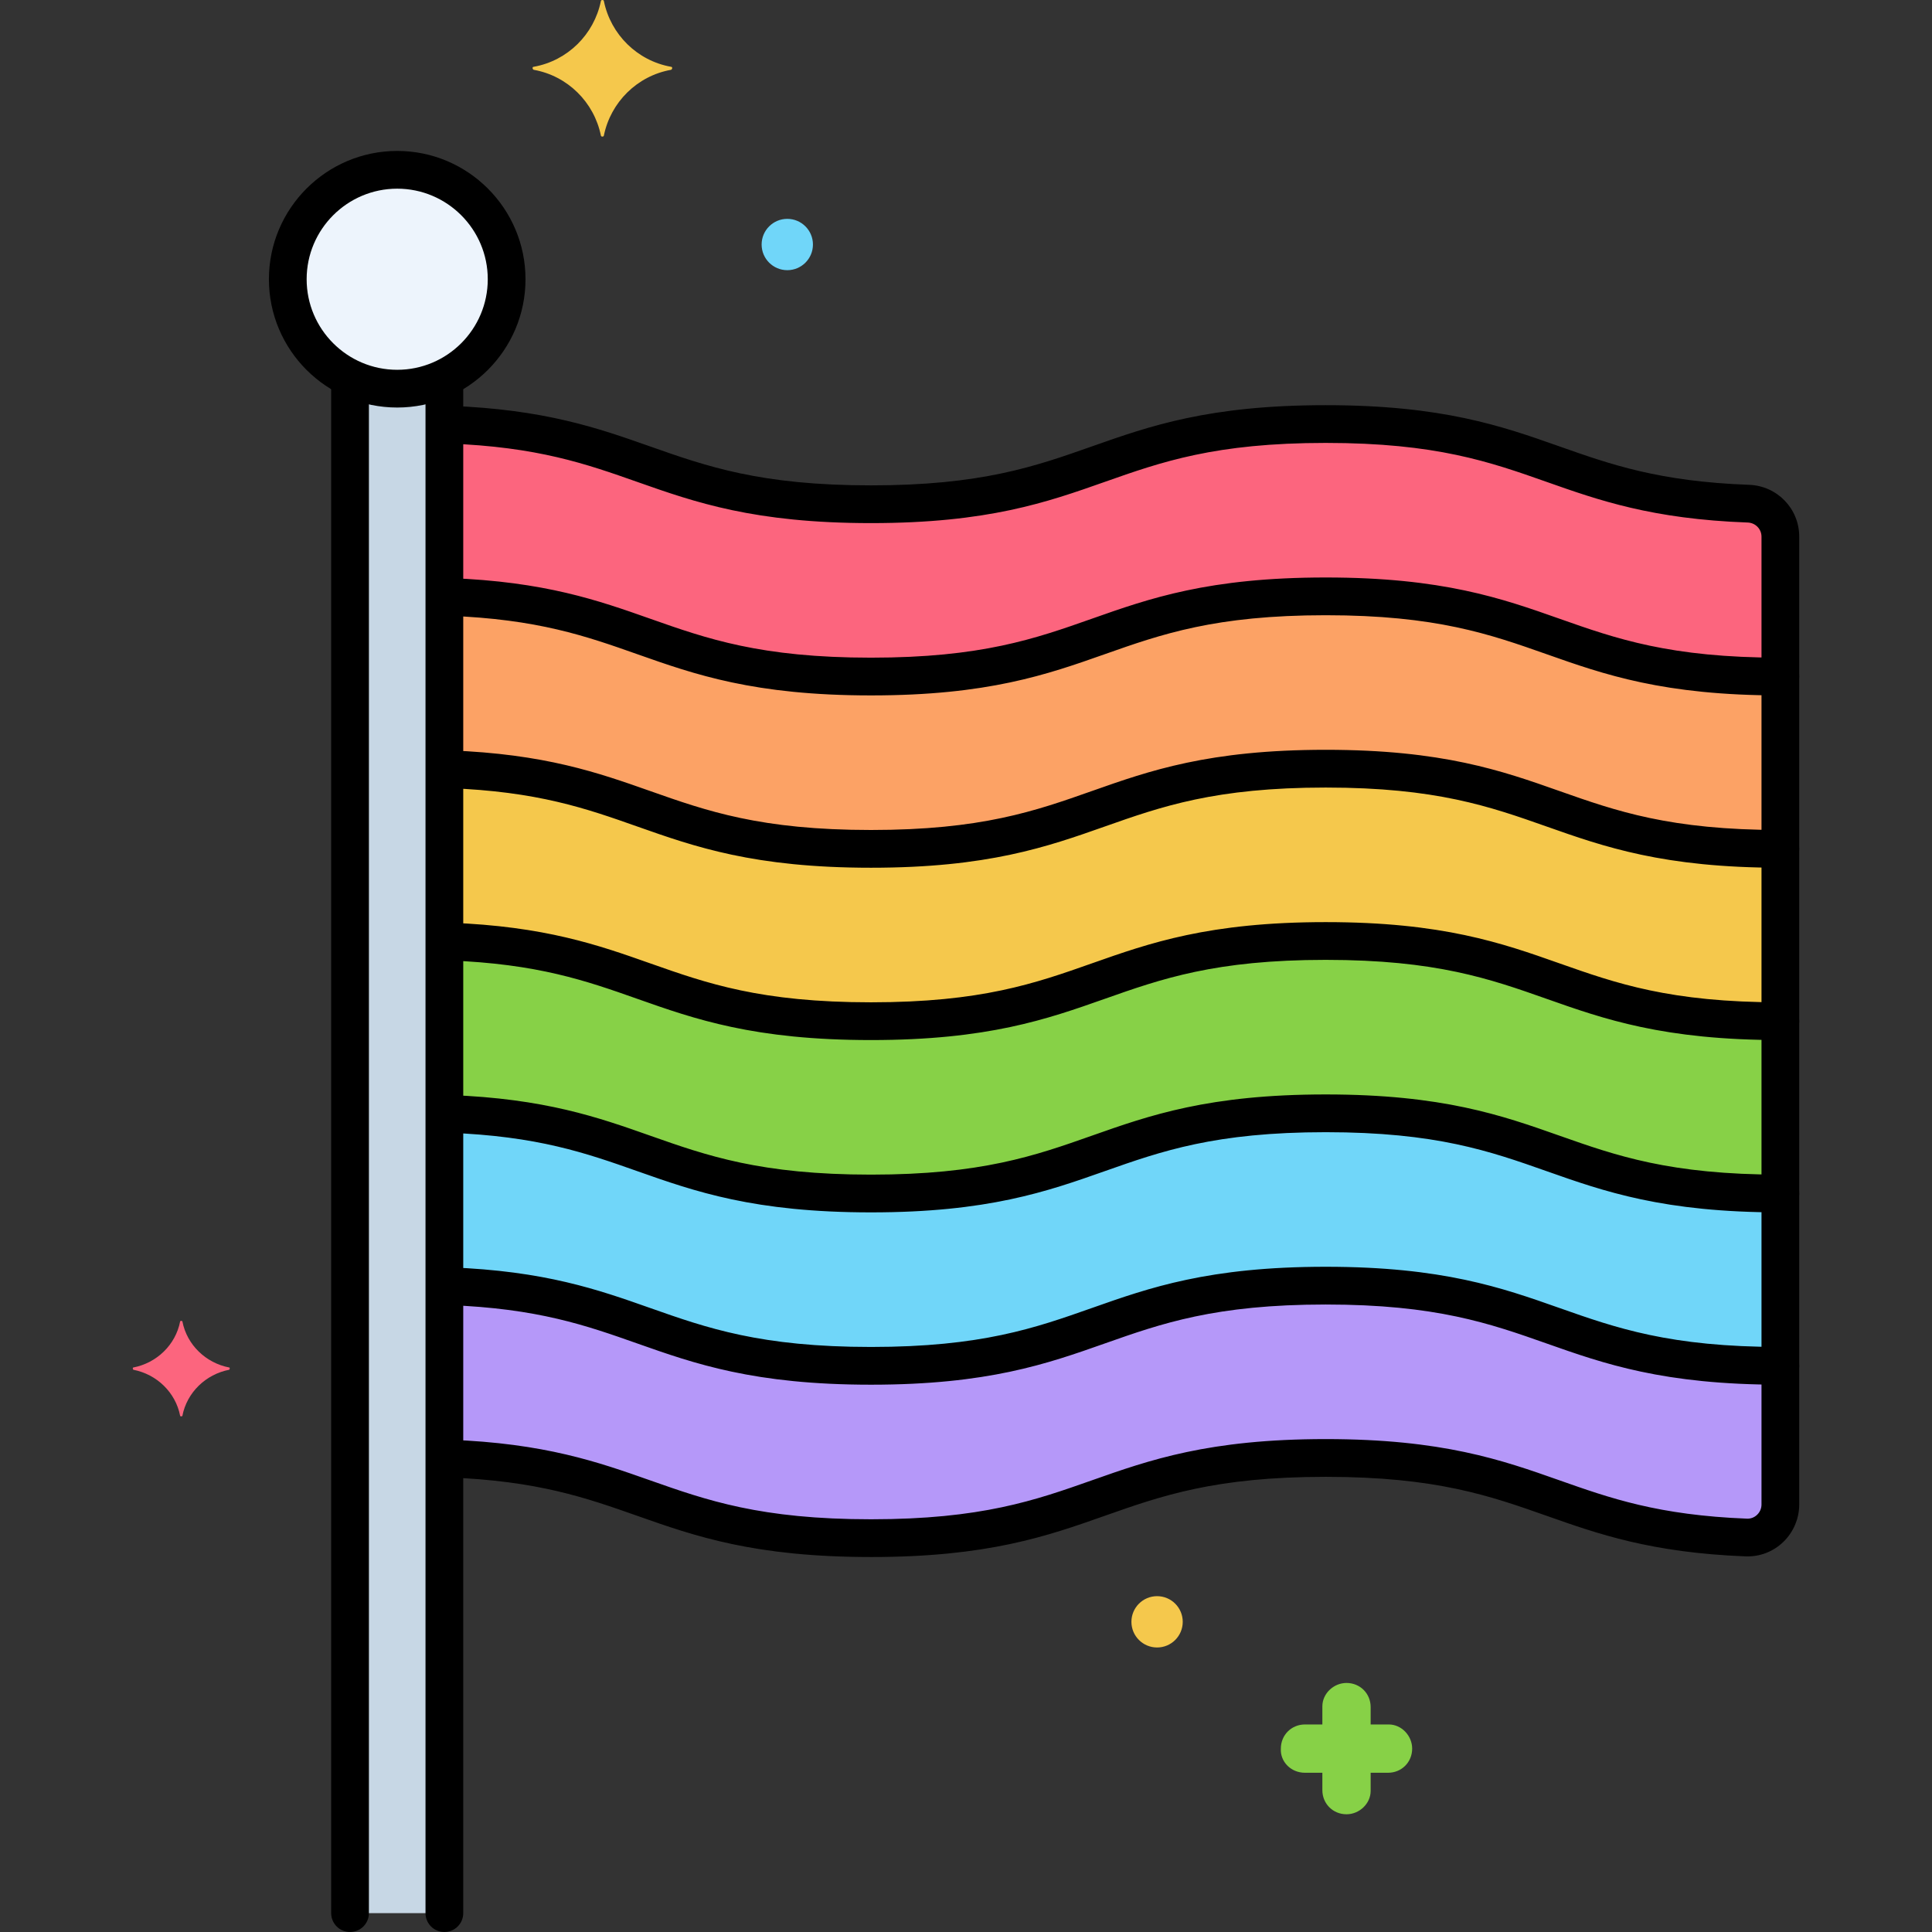 <svg enable-background="new 0 0 256 256" height="512" viewBox="0 0 256 256" width="512" xmlns="http://www.w3.org/2000/svg"><rect x="0" y="0" width="256" height="256" fill="#333333" stroke="none"/><g id="Layer_6"><g><path d="m115.416 158.146c-28.623 0-30.044-9.596-55.965-10.55h-.569v22.833h.57c25.92.953 27.342 10.55 55.965 10.55 30.122 0 30.122-10.626 60.245-10.626s30.123 10.626 60.245 10.626v-22.833c-30.122 0-30.122-10.626-60.245-10.626-30.123.001-30.123 10.626-60.246 10.626z" fill="#70d6f9"/></g><g><path d="m175.661 101.854c-30.122 0-30.122 10.626-60.245 10.626-28.622 0-30.044-9.596-55.962-10.549h-.572v22.833h.57c25.92.953 27.342 10.55 55.965 10.55 30.122 0 30.122-10.626 60.245-10.626s30.123 10.626 60.245 10.626v-22.833c-30.123-.002-30.123-10.627-60.246-10.627z" fill="#f5c84c"/></g><g><path d="m115.416 89.646c30.122 0 30.122-10.626 60.245-10.626s30.123 10.626 60.245 10.626v-18.537c0-2.36-1.877-4.285-4.236-4.371-25.959-.945-27.369-10.551-56.009-10.551-30.122 0-30.122 10.625-60.245 10.625-28.824 0-30.081-9.725-56.534-10.562v22.846h.572c25.918.954 27.34 10.55 55.962 10.55z" fill="#fc657e"/></g><g><path d="m115.416 180.979c-28.622 0-30.044-9.596-55.965-10.55h-.57v22.821c26.453.836 27.71 10.562 56.534 10.562 30.122 0 30.122-10.625 60.245-10.625 28.535 0 30.039 9.535 55.725 10.54 2.471.097 4.52-1.901 4.52-4.373v-18.375c-30.122 0-30.122-10.626-60.245-10.626-30.121.001-30.121 10.626-60.244 10.626z" fill="#b598f9"/></g><g><path d="m115.416 135.313c-28.622 0-30.044-9.596-55.965-10.55h-.57v22.833h.569c25.921.953 27.342 10.55 55.965 10.55 30.122 0 30.122-10.626 60.245-10.626s30.123 10.626 60.245 10.626v-22.833c-30.122 0-30.122-10.626-60.245-10.626-30.121 0-30.121 10.626-60.244 10.626z" fill="#87d147"/></g><g><path d="m59.454 101.93c25.918.954 27.341 10.549 55.962 10.549 30.122 0 30.122-10.626 60.245-10.626s30.123 10.626 60.245 10.626v-22.833c-30.122 0-30.122-10.626-60.245-10.626-30.122 0-30.122 10.626-60.245 10.626-28.622 0-30.044-9.596-55.962-10.549h-.572v22.833z" fill="#fca265"/></g><g><circle cx="52.632" cy="37" fill="#edf4fc" r="14.5"/></g><g><path d="m52.632 51.5c-2.241 0-4.355-.523-6.25-1.431v203.431h12.5v-203.431c-1.895.908-4.009 1.431-6.25 1.431z" fill="#c7d7e5"/></g><g><path d="m52.632 54c-9.374 0-17-7.626-17-17s7.626-17 17-17 17 7.626 17 17-7.626 17-17 17zm0-29c-6.617 0-12 5.383-12 12s5.383 12 12 12 12-5.383 12-12-5.383-12-12-12z"/></g><g><path d="m46.382 256c-1.381 0-2.5-1.119-2.5-2.5v-202.812c0-1.381 1.119-2.5 2.5-2.5s2.5 1.119 2.5 2.5v202.812c0 1.381-1.119 2.5-2.5 2.5z"/></g><g><path d="m58.882 256c-1.381 0-2.5-1.119-2.5-2.5v-202.812c0-1.381 1.119-2.5 2.5-2.5s2.5 1.119 2.5 2.5v202.812c0 1.381-1.119 2.5-2.5 2.5z"/></g><g><path d="m235.906 92.146c-15.489 0-23.351-2.773-30.954-5.455-7.538-2.659-14.658-5.17-29.291-5.17s-21.753 2.511-29.291 5.17c-7.603 2.682-15.465 5.455-30.954 5.455-15.487 0-23.348-2.773-30.95-5.455-6.79-2.396-13.203-4.658-25.104-5.096-1.38-.051-2.457-1.21-2.407-2.59.051-1.379 1.217-2.444 2.59-2.407 12.662.466 19.739 2.963 26.583 5.377 7.537 2.659 14.656 5.17 29.287 5.17 14.633 0 21.753-2.511 29.291-5.17 7.603-2.682 15.465-5.455 30.954-5.455s23.351 2.773 30.954 5.455c7.538 2.659 14.658 5.17 29.291 5.17 1.381 0 2.5 1.119 2.5 2.5s-1.118 2.501-2.499 2.501z"/></g><g><path d="m235.906 114.979c-15.489 0-23.351-2.773-30.954-5.455-7.538-2.659-14.658-5.17-29.291-5.17s-21.753 2.511-29.291 5.17c-7.603 2.682-15.465 5.455-30.954 5.455-15.487 0-23.348-2.773-30.95-5.455-6.79-2.396-13.203-4.658-25.104-5.096-1.38-.051-2.457-1.21-2.407-2.59.051-1.379 1.217-2.437 2.59-2.407 12.662.466 19.739 2.963 26.583 5.377 7.537 2.659 14.656 5.17 29.287 5.17 14.633 0 21.753-2.511 29.291-5.17 7.603-2.682 15.465-5.455 30.954-5.455s23.351 2.773 30.954 5.455c7.538 2.659 14.658 5.17 29.291 5.17 1.381 0 2.5 1.119 2.5 2.5s-1.118 2.501-2.499 2.501z"/></g><g><path d="m235.906 137.813c-15.489 0-23.351-2.773-30.954-5.456-7.538-2.659-14.658-5.17-29.291-5.17s-21.753 2.512-29.291 5.17c-7.603 2.682-15.465 5.456-30.954 5.456-15.487 0-23.348-2.773-30.95-5.456-6.79-2.396-13.204-4.658-25.106-5.096-1.38-.051-2.457-1.21-2.407-2.59.051-1.379 1.198-2.451 2.59-2.407 12.664.466 19.741 2.963 26.586 5.378 7.537 2.659 14.655 5.17 29.287 5.17 14.633 0 21.753-2.512 29.291-5.17 7.603-2.682 15.465-5.456 30.954-5.456s23.351 2.773 30.954 5.456c7.538 2.659 14.658 5.17 29.291 5.17 1.381 0 2.5 1.119 2.5 2.5s-1.119 2.501-2.5 2.501z"/></g><g><path d="m235.906 160.646c-15.489 0-23.351-2.773-30.954-5.455-7.538-2.659-14.658-5.17-29.291-5.17s-21.753 2.511-29.291 5.17c-7.603 2.682-15.465 5.455-30.954 5.455-15.487 0-23.348-2.773-30.95-5.455-6.79-2.396-13.204-4.658-25.106-5.096-1.38-.051-2.457-1.21-2.407-2.59.051-1.379 1.198-2.444 2.59-2.407 12.664.466 19.742 2.963 26.586 5.377 7.537 2.659 14.656 5.17 29.287 5.17 14.633 0 21.753-2.511 29.291-5.17 7.603-2.682 15.465-5.455 30.954-5.455s23.351 2.773 30.954 5.455c7.538 2.659 14.658 5.17 29.291 5.17 1.381 0 2.5 1.119 2.5 2.5s-1.119 2.501-2.5 2.501z"/></g><g><path d="m235.906 183.479c-15.489 0-23.351-2.773-30.954-5.455-7.538-2.659-14.658-5.17-29.291-5.17s-21.753 2.511-29.291 5.17c-7.603 2.682-15.465 5.455-30.954 5.455-15.487 0-23.348-2.773-30.95-5.455-6.791-2.396-13.204-4.659-25.106-5.096-1.38-.051-2.457-1.21-2.407-2.59.051-1.379 1.198-2.436 2.59-2.407 12.664.466 19.741 2.963 26.586 5.378 7.537 2.659 14.655 5.17 29.287 5.17 14.633 0 21.753-2.511 29.291-5.17 7.603-2.682 15.465-5.455 30.954-5.455s23.351 2.773 30.954 5.455c7.538 2.659 14.658 5.17 29.291 5.17 1.381 0 2.5 1.119 2.5 2.5s-1.119 2.5-2.5 2.5z"/></g><g><path d="m115.416 206.313c-15.487 0-23.353-2.771-30.959-5.452-6.797-2.395-13.217-4.657-25.127-5.093-1.38-.051-2.458-1.21-2.407-2.59.051-1.379 1.207-2.436 2.59-2.407 12.671.464 19.755 2.96 26.606 5.374 7.542 2.658 14.666 5.167 29.298 5.167 14.633 0 21.753-2.511 29.291-5.17 7.603-2.682 15.465-5.455 30.954-5.455s23.351 2.773 30.954 5.455c6.746 2.379 13.118 4.627 24.869 5.087.51.021.978-.163 1.343-.514.374-.359.58-.843.58-1.361v-128.245c0-1.013-.802-1.835-1.827-1.872-12.689-.462-19.775-2.962-26.627-5.379-7.538-2.659-14.658-5.17-29.291-5.17s-21.753 2.511-29.291 5.17c-7.603 2.682-15.465 5.455-30.954 5.455-15.487 0-23.353-2.771-30.959-5.452-6.797-2.395-13.216-4.656-25.125-5.093-1.379-.051-2.457-1.21-2.407-2.59.051-1.379 1.204-2.437 2.59-2.407 12.668.465 19.752 2.96 26.602 5.374 7.542 2.658 14.667 5.167 29.298 5.167 14.633 0 21.753-2.511 29.291-5.17 7.603-2.682 15.465-5.455 30.954-5.455s23.351 2.773 30.954 5.455c6.798 2.398 13.219 4.663 25.146 5.097 3.726.135 6.646 3.152 6.646 6.869v128.246c0 1.863-.771 3.673-2.114 4.965-1.354 1.303-3.133 1.977-5.004 1.906-12.506-.489-19.537-2.969-26.336-5.368-7.538-2.659-14.658-5.17-29.291-5.17s-21.753 2.511-29.291 5.17c-7.605 2.683-15.467 5.456-30.956 5.456z"/></g><g><path d="m30.369 181.2c-3.1-.6-5.6-3-6.2-6.1 0-.1-.3-.1-.3 0-.6 3.1-3.1 5.5-6.2 6.1-.1 0-.1.2 0 .3 3.1.6 5.6 3 6.2 6.1 0 .1.3.1.3 0 .6-3.1 3.1-5.5 6.2-6.1.1-.1.1-.3 0-.3z" fill="#fc657e"/></g><g><path d="m172.919 234.9h2.3v2.3c0 1.8 1.4 3.2 3.2 3.2 1.7 0 3.2-1.4 3.2-3.1v-.1-2.3h2.3c1.8 0 3.2-1.4 3.2-3.2 0-1.7-1.4-3.2-3.1-3.2h-.1-2.3v-2.3c0-1.8-1.4-3.2-3.2-3.2-1.7 0-3.2 1.4-3.2 3.1v.1 2.3h-2.3c-1.8 0-3.2 1.4-3.2 3.2-.1 1.7 1.3 3.2 3.2 3.2-.1 0-.1 0 0 0z" fill="#87d147"/></g><g><circle cx="153.319" cy="214.9" fill="#f5c84c" r="3.4"/></g><g><circle cx="104.319" cy="32.4" fill="#70d6f9" r="3.4"/></g><g><path d="m70.719 8.85c4.5-.8 8-4.3 8.9-8.7 0-.2.4-.2.4 0 .9 4.4 4.4 7.9 8.9 8.7.2 0 .2.3 0 .4-4.5.8-8 4.3-8.9 8.7 0 .2-.4.2-.4 0-.9-4.4-4.4-7.9-8.9-8.7-.2-.1-.2-.4 0-.4z" fill="#f5c84c"/></g></g></svg>
